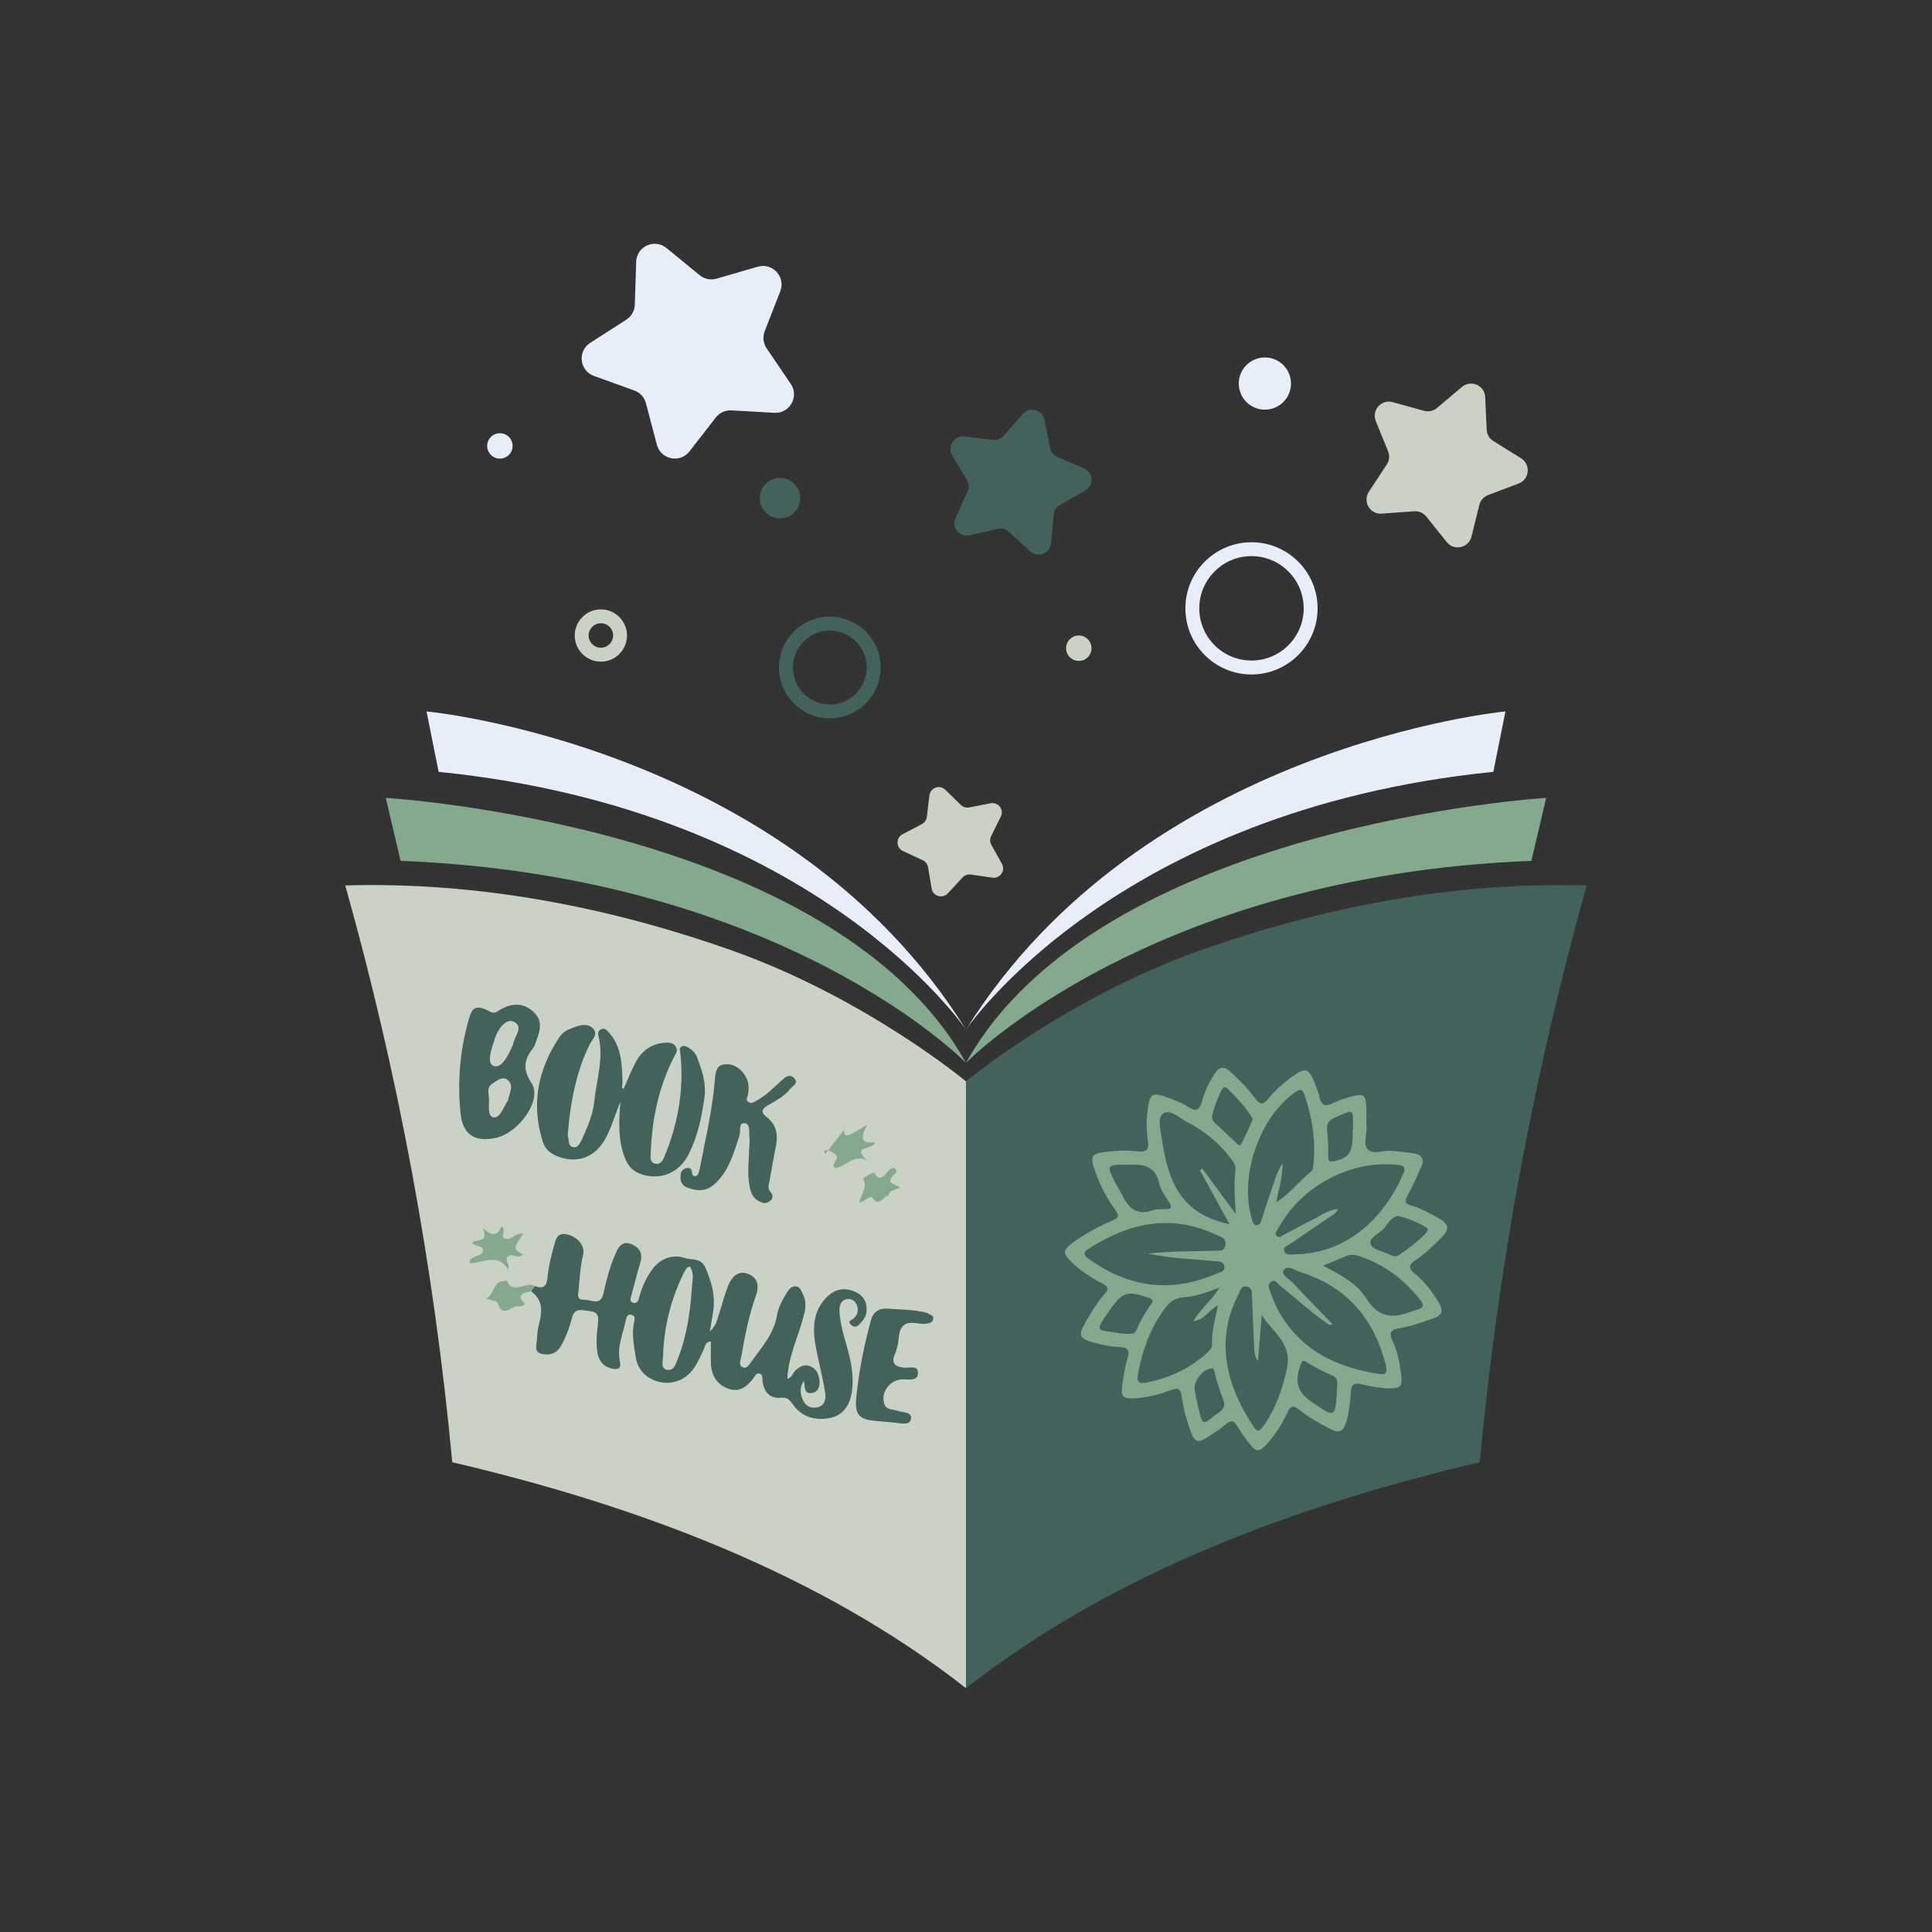 <?xml version="1.0" encoding="utf-8"?>
<!-- Generator: Adobe Illustrator 24.0.2, SVG Export Plug-In . SVG Version: 6.00 Build 0)  -->
<svg version="1.1" xmlns="http://www.w3.org/2000/svg" xmlns:xlink="http://www.w3.org/1999/xlink" x="0px" y="0px"
	 viewBox="0 0 566.93 566.93" style="enable-background:new 0 0 566.93 566.93;" xml:space="preserve">
<rect x="0" y="0" width="566.93" height="566.93" fill="#333333" stroke="none"/>
<style type="text/css">
	.st0{fill:#CAD2C5;}
	.st1{fill:#84A98D;}
	.st2{fill:#E7EEFA;}
	.st3{fill:#43625C;}
</style>
<g id="OBJECTS">
	<path class="st0" d="M101.32,259.83c15.54,55.32,26.06,112.04,31.39,169.25c53.15,12.43,107.27,32.23,150.75,66.3
		c-0.02-53.06,0-178.06,0-178.06s-29.45-24.49-68.55-38.36C178.5,266.04,139.95,258.69,101.32,259.83z"/>
	<path class="st1" d="M283.46,311.89c0,0-53.39-54.89-165.91-59.28l-4.35-18.48C113.21,234.13,244.56,241.97,283.46,311.89z"/>
	<path class="st2" d="M283.46,302.14c0,0-43.34-64.42-154.75-75.65l-3.55-17.73C125.17,208.75,231.55,218.8,283.46,302.14z"/>
	<path class="st3" d="M465.61,259.84c-15.54,55.32-26.06,112.04-31.39,169.25c-53.15,12.43-107.27,32.23-150.75,66.29
		c0.02-53.06,0-178.07,0-178.07s29.45-24.48,68.55-38.35C388.43,266.04,426.98,258.7,465.61,259.84z"/>
	<path class="st1" d="M283.46,311.89c0,0,53.39-54.89,165.91-59.28l4.35-18.48C453.72,234.14,322.37,241.97,283.46,311.89z"/>
	<path class="st2" d="M283.46,302.14c0,0,43.34-64.42,154.75-75.65l3.55-17.73C441.76,208.76,335.38,218.81,283.46,302.14z"/>
	<g>
		<g>
			<path class="st3" d="M243.5,210.79c-8.22,0-14.91-6.69-14.91-14.92c0-8.22,6.69-14.92,14.91-14.92c8.22,0,14.92,6.69,14.92,14.92
				C258.42,204.1,251.73,210.79,243.5,210.79z M243.5,185.04c-5.97,0-10.83,4.86-10.83,10.84c0,5.98,4.86,10.84,10.83,10.84
				c5.97,0,10.84-4.86,10.84-10.84C254.34,189.9,249.48,185.04,243.5,185.04z"/>
		</g>
	</g>
	<g>
		<path class="st2" d="M367.24,197.92c-10.7,0-19.4-8.7-19.4-19.4c0-10.7,8.7-19.4,19.4-19.4s19.4,8.7,19.4,19.4
			C386.64,189.21,377.93,197.92,367.24,197.92z M367.24,163.19c-8.45,0-15.32,6.87-15.32,15.32c0,8.45,6.87,15.32,15.32,15.32
			c8.45,0,15.32-6.87,15.32-15.32C382.56,170.07,375.68,163.19,367.24,163.19z"/>
	</g>
	<g>
		<g>
			<path class="st0" d="M176.32,194.16c-4.23,0-7.67-3.44-7.67-7.67c0-4.23,3.44-7.67,7.67-7.67c4.23,0,7.67,3.44,7.67,7.67
				C184,190.72,180.55,194.16,176.32,194.16z M176.32,182.89c-1.98,0-3.59,1.61-3.59,3.59c0,1.98,1.61,3.59,3.59,3.59
				c1.98,0,3.59-1.61,3.59-3.59C179.92,184.5,178.3,182.89,176.32,182.89z"/>
		</g>
	</g>
	<g>
		<g>
			<path class="st3" d="M318.08,137.43l-7.78-3.33c-1.11-0.47-1.91-1.46-2.15-2.65l-1.67-8.29c-0.6-2.98-4.35-3.97-6.35-1.69
				l-5.57,6.37c-0.79,0.91-1.98,1.37-3.18,1.23l-8.4-0.98c-3.02-0.35-5.12,2.91-3.57,5.52l4.34,7.27c0.62,1.04,0.69,2.31,0.18,3.4
				l-3.53,7.69c-1.27,2.76,1.18,5.77,4.14,5.1l8.25-1.88c1.18-0.27,2.41,0.06,3.29,0.88l6.23,5.73c2.23,2.06,5.85,0.66,6.13-2.36
				l0.76-8.43c0.11-1.2,0.8-2.27,1.85-2.86l7.37-4.15C321.08,142.5,320.87,138.62,318.08,137.43z"/>
		</g>
	</g>
	<g>
		<path class="st2" d="M222.37,78.26l-12.09,3.51c-1.72,0.5-3.58,0.12-4.97-1.02l-9.74-7.97c-3.5-2.86-8.75-0.47-8.89,4.04
			l-0.4,12.58c-0.06,1.79-0.99,3.44-2.5,4.41l-10.59,6.8c-3.8,2.44-3.15,8.18,1.1,9.71l11.84,4.27c1.69,0.61,2.97,2.01,3.42,3.74
			l3.2,12.17c1.15,4.37,6.8,5.52,9.57,1.96l7.72-9.94c1.1-1.42,2.83-2.2,4.62-2.1l12.56,0.72c4.51,0.26,7.36-4.76,4.82-8.5
			l-7.07-10.41c-1.01-1.48-1.22-3.37-0.57-5.04l4.57-11.73C230.6,81.27,226.71,77.01,222.37,78.26z"/>
	</g>
	<g>
		<g>
			<path class="st0" d="M290.68,235.71l-6.26,1.23c-0.89,0.18-1.81-0.1-2.46-0.73l-4.56-4.46c-1.64-1.6-4.39-0.63-4.67,1.64
				l-0.76,6.33c-0.11,0.9-0.65,1.69-1.46,2.11l-5.65,2.96c-2.03,1.06-1.95,3.99,0.12,4.95l5.78,2.68c0.82,0.38,1.41,1.14,1.56,2.04
				l1.07,6.28c0.38,2.25,3.19,3.09,4.74,1.41l4.34-4.67c0.62-0.67,1.52-0.98,2.42-0.85l6.31,0.92c2.26,0.33,3.92-2.08,2.81-4.07
				l-3.1-5.57c-0.44-0.79-0.47-1.75-0.06-2.57l2.83-5.71C294.7,237.59,292.93,235.27,290.68,235.71z"/>
		</g>
	</g>
	<g>
		<g>
			<path class="st0" d="M446.35,134.48l-8.14-5.06c-1.16-0.72-1.89-1.97-1.95-3.33l-0.44-9.57c-0.16-3.44-4.19-5.2-6.82-2.98
				l-7.33,6.18c-1.04,0.88-2.45,1.19-3.77,0.83l-9.24-2.54c-3.32-0.91-6.24,2.38-4.94,5.56l3.61,8.88c0.51,1.27,0.37,2.7-0.38,3.84
				l-5.27,8.01c-1.89,2.87,0.33,6.67,3.76,6.42l9.56-0.69c1.36-0.1,2.68,0.48,3.54,1.55l5.99,7.48c2.15,2.69,6.44,1.74,7.27-1.6
				l2.3-9.3c0.33-1.33,1.29-2.4,2.56-2.89l8.97-3.38C448.84,140.67,449.27,136.3,446.35,134.48z"/>
		</g>
	</g>
	<path class="st0" d="M320.3,190.21c0,2.06-1.67,3.73-3.73,3.73s-3.73-1.67-3.73-3.73c0-2.06,1.67-3.73,3.73-3.73
		S320.3,188.15,320.3,190.21z"/>
	<path class="st2" d="M150.42,130.85c0,2.06-1.67,3.73-3.73,3.73c-2.06,0-3.73-1.67-3.73-3.73c0-2.06,1.67-3.73,3.73-3.73
		C148.75,127.12,150.42,128.79,150.42,130.85z"/>
	<circle class="st2" cx="371.17" cy="112.55" r="7.66"/>
	<circle class="st3" cx="228.9" cy="146.19" r="5.94"/>
</g>
<g id="Capa_1">
	<path class="st1" d="M400.95,330.2c0.37,2.49-1.16,5.52,0.45,7.12c1.59,1.58,4.62,0.11,7.01,0.39c2.11,0.25,4.23,0.37,6.32,0.7
		c2.37,0.38,3.43,1.68,2.31,4.09c-1.32,2.84-2.58,5.71-4.07,8.46c-0.87,1.6-0.66,2.29,1.11,2.78c2.84,0.79,5.41,2.26,7.97,3.68
		c3.21,1.78,3.41,3.31,0.84,5.84c-2.38,2.34-4.73,4.73-7.55,6.56c-1.88,1.22-2.26,2.28-0.26,3.86c2.95,2.35,5.18,5.38,7.14,8.59
		c1.33,2.17,1.14,3.65-1.59,4.59c-3.25,1.12-6.48,2.34-9.88,2.86c-2.52,0.39-3.33,1.29-2.12,3.75c1.53,3.12,2.07,6.55,2.54,9.96
		c0.46,3.38-0.3,4.06-3.75,3.97c-2.75-0.07-5.41-0.64-8.08-1.24c-1.75-0.4-2.82-0.03-2.94,2.16c-0.17,3.12-0.5,6.24-1.46,9.27
		c-0.78,2.44-2.09,3.01-4.33,1.85c-3.33-1.71-6.6-3.54-9.54-5.88c-1.48-1.18-2.32-1.09-3.17,0.72c-1.64,3.48-3.66,6.76-6.28,9.61
		c-2.04,2.22-3.03,2.24-4.83-0.07c-1.36-1.75-2.66-3.57-3.82-5.47c-0.9-1.48-1.65-1.71-3.07-0.54c-1.78,1.48-3.72,2.79-5.7,4.01
		c-2.74,1.7-3.61,1.36-4.73-1.57c-1.3-3.41-2.21-6.95-2.72-10.55c-0.29-2.07-0.96-2.54-2.96-1.83c-3.52,1.26-7.14,2.28-10.91,2.47
		c-3.37,0.17-4.05-0.55-3.56-3.82c0.41-2.69,0.77-5.43,1.56-8.02c0.74-2.44-0.18-3.15-2.35-3.22c-2.65-0.08-5.2-0.69-7.75-1.36
		c-3.89-1.02-4.42-2.08-2.49-5.47c1.75-3.08,3.54-6.14,5.91-8.79c1.17-1.31,1.18-2-0.53-2.91c-3.4-1.79-6.66-3.84-9.43-6.57
		c-2.34-2.31-2.31-3.38,0.3-5.32c3.34-2.48,6.95-4.52,10.75-6.21c3.43-1.52,3.45-1.52,1.39-4.46c-2.58-3.67-4.44-7.69-5.81-11.95
		c-0.86-2.7-0.22-3.67,2.6-4.09c3.42-0.51,6.88-0.71,10.29-0.3c2.95,0.35,3.51-0.72,3.07-3.34c-0.56-3.42-0.43-6.88,0.16-10.28
		c0.53-3.1,1.39-3.51,4.37-2.6c2.63,0.8,5.17,1.84,7.48,3.29c2.2,1.38,3.14,0.77,3.79-1.55c0.82-2.92,2.11-5.66,3.75-8.24
		c1.36-2.13,2.79-2.35,4.66-0.63c2.55,2.33,5.03,4.74,7.05,7.52c1.45,1.99,2.36,2.55,4.2,0.28c2.23-2.74,4.97-5.05,7.9-7.07
		c2.66-1.83,3.85-1.5,5.11,1.44c0.72,1.67,1.47,3.37,1.85,5.13c0.62,2.93,2.01,2.94,4.33,1.77c1.78-0.9,3.77-1.44,5.71-1.97
		c2.83-0.76,3.62-0.12,3.73,2.91C401,326.45,400.95,328.38,400.95,330.2z M374.5,352.8c3.94-2.44,6.71-6.21,10.29-9.06
		c0.39-0.32,0.51-1.1,0.58-1.69c0.82-7.16-0.28-14.08-2.63-20.85c-0.58-1.66-1.34-1.63-2.66-0.71
		c-10.51,7.31-16.5,24.72-12.73,37.18c0.22,0.74,0.21,1.75,1.26,1.84c1.24,0.11,1.38-0.99,1.66-1.81c0.85-2.48,1.59-5.01,2.48-7.47
		c1.08-2.97,1.7-6.12,3.59-8.81c0.1,3.94-1.13,7.65-1.87,11.43c0.05,0.06,0.12,0.1,0.14,0.17c0.01,0.03-0.06,0.09-0.1,0.14
		C374.49,353.03,374.49,352.91,374.5,352.8z M392.76,354.77c-0.7,0.85-0.88,1.22-1.18,1.42c-4.26,2.91-8.56,5.76-12.79,8.71
		c-0.82,0.57-2.46,0.87-1.9,2.32c0.48,1.24,1.92,0.87,2.99,0.86c15.56-0.2,26.36-10.83,31.92-23.7c1.06-2.45-0.67-2.46-2.24-2.61
		c-13.67-1.27-28.04,6.57-34.55,18.85c-0.35,0.66-1.2,1.33-0.28,2.12c0.71,0.61,1.33-0.03,1.92-0.34c3.05-1.59,6.03-3.32,9.13-4.79
		C387.8,356.65,389.58,355.01,392.76,354.77z M391.01,388.53c-1,0.53-1.31-0.02-1.69-0.28c-4.83-3.33-9.11-7.35-13.69-11
		c-0.79-0.63-1.47-2.03-2.76-1.02c-1.14,0.89-0.36,2.02-0.02,3.04c1.23,3.78,3.11,7.2,5.6,10.32c6.5,8.17,15.41,11.74,25.34,13.45
		c3,0.52,3.51,0.09,2.74-2.9c-3.48-13.43-11.54-22.67-24.95-26.86c-1.62-0.51-3.83-2.27-4.93-0.48c-0.77,1.25,1.72,2.59,2.84,3.78
		C383.25,380.59,387.11,384.5,391.01,388.53z M336.72,367.87c6.63-0.75,12.99-0.64,19.33-0.86c1.39-0.05,3.22,0.55,3.54-1.77
		c0.28-2-1.43-2.26-2.59-2.82c-13.35-6.39-25.73-3.57-37.6,4.05c-1.65,1.06-1.46,1.81-0.01,2.86c11.8,8.55,24.37,10.21,37.8,4.32
		c0.91-0.4,2.38-0.5,2.06-2.13c-0.3-1.49-1.59-1.34-2.66-1.44C350.07,369.47,343.51,369.24,336.72,367.87z M369.15,399.37
		c-1.17-1.51-1.07-3.04-1.15-4.54c-0.23-4.65-0.37-9.31-0.6-13.96c-0.06-1.26,0.24-2.85-1.47-3.29c-1.9-0.49-2.05,1.37-2.57,2.38
		c-6.92,13.48-3.47,26.79,4.61,38.87c1.15,1.72,1.89,0.82,2.69-0.28c3.69-5.09,5.59-10.82,6.98-16.94
		c1.67-7.37-4.27-10.74-7.4-15.73C369.88,390.38,369.52,394.87,369.15,399.37z M362.64,356.27c-0.35-4.89-0.6-8.92-0.11-12.94
		c0.16-1.31-0.57-2.29-1.31-3.29c-3.45-4.63-7.79-8.21-12.91-10.8c-2.28-1.15-4.87-3.92-6.98-2.49c-1.74,1.18-0.77,4.77-0.42,7.22
		c1.84,13.11,5.8,22.25,19.89,25.27c-2.99-5.43-5.85-10.64-8.71-15.85c0.25-0.15,0.5-0.31,0.74-0.46
		C355.91,347.12,358.99,351.31,362.64,356.27z M357.41,383.04c-2.78,1.37-3.94,4.35-7.22,4.66c2.02-3.63,5.24-5.91,7.67-9.87
		c-3.98,1.51-7.3,2.66-10.8,2.89c-2.33,0.15-3.87,1.44-5.2,3.2c-4.29,5.69-6.58,12.18-7.91,19.11c-0.48,2.51,0.3,3.14,2.56,2.67
		c6.75-1.42,12.84-4.16,17.93-8.93c0.68-0.64,1.27-1.26,1.22-2.3C355.47,390.71,356.6,387.12,357.41,383.04z M388.25,371.4
		c5.21,2.67,10.07,5.36,12.83,9.8c3.53,5.67,7.78,5.64,13.02,3.67c0.66-0.25,1.35-0.43,2.02-0.63c1.59-0.49,1.82-1.24,0.76-2.62
		c-4.7-6.08-10.58-10.51-17.87-12.98c-1.24-0.42-2.55-0.66-3.86-0.11C393.04,369.41,390.92,370.29,388.25,371.4z M330.39,341.77
		c-0.5,0-1.01-0.02-1.51,0c-3.65,0.14-3.94,0.57-2.35,3.84c0.97,1.99,2.15,3.86,3.18,5.82c1.84,3.53,4.39,5.2,8.49,3.73
		c1.19-0.43,2.59-0.33,3.89-0.35c1.74-0.03,1.84-0.64,1-2.01c-1.1-1.8-2.51-3.6-2.94-5.58c-0.98-4.53-3.98-5.57-7.95-5.47
		C331.6,341.78,331,341.77,330.39,341.77z M392.32,408.35c-0.2-1.5,1.04-3.72-1.49-4.77c-2.53-1.05-4.92-2.35-7.25-3.79
		c-0.71-0.44-1.27-0.91-1.79,0.4c-2.07,5.25-1.2,8.28,3.47,11.46c0.08,0.06,0.17,0.11,0.25,0.16
		C391.76,415.99,391.76,415.99,392.32,408.35z M329.13,391.32c2.11-0.02,3.69,0.61,4.43-1.21c1.08-2.64,2.58-5.03,4.21-7.36
		c0.68-0.97,0.62-1.48-0.68-1.92c-6.41-2.14-7.63-1.79-11.52,3.72c-0.76,1.07-1.47,2.18-2.2,3.27c-0.99,1.48-1.15,2.57,1.12,2.8
		C326.28,390.82,328.07,391.16,329.13,391.32z M410.24,356.8c-2.02,0.34-2.85,2.18-3.96,3.49c-1.42,1.69-4.79,2.86-4.05,4.88
		c0.57,1.56,3.88,2.1,5.94,3.14c0.91,0.46,1.7,0.45,2.54-0.14c2.64-1.87,5.26-3.75,7.51-6.1c0.61-0.64,1.19-1.35,0.16-1.97
		C415.86,358.59,413.14,357.52,410.24,356.8z M367.62,328.5c-0.18-0.37-0.32-0.75-0.54-1.08c-1.89-2.9-4.25-5.39-6.7-7.82
		c-0.98-0.97-1.55-0.48-2.04,0.54c-1.04,2.2-1.97,4.42-2.54,6.8c-0.27,1.11-0.1,1.9,0.79,2.68c2.04,1.81,3.98,3.73,5.98,5.58
		c0.47,0.44,1.15,1.38,1.68,0.41C365.5,333.33,366.5,330.91,367.62,328.5z M396.9,331.44c0.05,0,0.1,0,0.14,0c0-0.8,0-1.61,0-2.41
		c0-3.09-0.24-3.25-3-2.09c-5,2.1-4.96,2.1-4.38,7.47c0.18,1.69,0.07,3.41,0.1,5.12c0.02,0.9,0.12,1.48,1.4,1.24
		c4.14-0.77,5.4-2.04,5.74-6.32C396.97,333.45,396.9,332.44,396.9,331.44z M355.27,401.6c-2.41,0.28-5.14,3.82-4.69,6.3
		c0.39,2.18,0.83,4.35,1.37,6.49c0.9,3.57,1.14,3.71,4.11,1.25c1.4-1.16,3.96-2.01,2.99-4.63c-1.02-2.75-1.97-5.5-2.63-8.35
		C356.28,402.12,356.3,401.38,355.27,401.6z"/>
	<g>
		<g>
			<path class="st3" d="M156.95,377.4c2.41,0.86,3.47,0.15,3.72-2.55c0.28-3.02,0.97-6.02,1.81-8.94c0.53-1.83,0.78-4.39,3.93-3.68
				c3.08,0.7,5.34,3.29,4.7,5.97c-0.81,3.36-0.98,6.75-1.3,10.15c-0.14,1.49-0.76,3.13,1.65,3.06c2.02-0.06,4.78,1.96,5.61-1.85
				c0.89-4.06,1.95-8.06,3.64-11.89c0.98-2.24,2.23-3.6,4.71-2.53c2.28,0.99,3.29,2.73,2.49,5.34c-0.96,3.15-1.73,6.35-2.61,9.53
				c-0.22,0.82-0.69,1.81,0.35,2.23c1.32,0.53,1.69-0.7,1.93-1.59c0.84-3.1,2.12-5.96,4.09-8.52c2.16-2.82,5.86-4.12,9.02-3.04
				c2.15,0.74,4.99-0.07,6.23,2.75c1.68,3.84,2.93,7.77,2.46,12.03c-0.22,2.01-0.62,3.99-1.07,6.83c1.99-1.87,2.2-3.67,2.73-5.29
				c0.87-2.67,1.55-5.41,2.59-8.01c1.01-2.53,2.73-4.71,5.84-3.6c3.04,1.08,3.31,3.76,2.35,6.41c-2.08,5.78-3.24,11.75-4.27,17.77
				c-0.2,1.14-1.01,2.62,0.43,3.26c1.19,0.54,1.92-0.88,2.52-1.7c3.05-4.24,6.62-8.18,7.52-13.64c0.38-2.3,1.55-4.37,2.74-6.37
				c0.63-1.06,1.44-2.17,2.8-2.06c1.25,0.1,1.55,1.39,2.06,2.35c1.03,1.98,0.83,3.94,0.29,6.04c-1.59,6.21-4.57,12.06-4.88,18.71
				c1.44-0.24,1.51-1.59,2.26-2.3c1.24-1.17,2.56-1.99,4.27-1.42c1.81,0.61,2.59,2.07,2.86,3.89c0.29,1.93-0.23,3.73-2.16,4.04
				c-2.28,0.37-2.13-1.73-2.31-3.6c-1.09,1.43-1.15,2.89-0.84,4.21c0.51,2.16,1.74,3.93,4.28,3.65c2.53-0.28,3.09-2.3,2.75-4.35
				c-0.63-3.84-1.54-7.64-2.36-11.46c-1.23-5.75-1.89-11.49,2.52-16.28c2.15-2.33,4.86-3.35,8.18-2.06c2.79,1.08,3.95,2.91,3.8,5.83
				c-0.09,1.75-1.1,2.85-2.21,4.01c-0.97,1.01-1.86,0.53-2.52-0.17c-0.87-0.91,0.31-1.16,0.77-1.54c1.27-1.06,1.71-2.31,1.17-3.9
				c-0.52-1.54-1.88-2.18-3.16-1.88c-1.58,0.37-2.08,1.93-2,3.51c0.21,3.93,1.43,7.65,2.46,11.41c1.11,4.02,1.8,8.1,1.18,12.29
				c-0.57,3.84-2.55,6.89-6.37,7.64c-4.09,0.8-8.11-0.1-10.79-3.77c-0.92-1.26-1.63-2.35-3.41-2.17c-3.51,0.36-5.14-1.58-5.64-4.81
				c-0.12-0.8,0.18-1.89-0.82-2.24c-1.08-0.38-1.38,0.75-1.87,1.37c-1.84,2.37-4.08,4.18-7.18,3.1c-3.26-1.13-5.11-3.7-5.26-7.24
				c-0.09-2.17-0.02-4.35-0.02-6.67c-1.76,0.05-1.72,1.56-2.19,2.51c-1.2,2.39-2.1,4.89-4.09,6.86c-5.39,5.35-14.71,2.35-15.74-4.58
				c-0.5-3.38-1.27-6.72-0.59-10.16c0.19-0.94,0.61-2.12-0.68-2.46c-1.38-0.37-1.58,1.06-1.75,1.87c-0.83,3.89-2.56,7.77-1.68,11.78
				c0.53,2.41-0.83,2.38-2.06,2.17c-2.51-0.42-4.03-2.05-4.5-4.65c-0.53-2.93-0.18-5.84,0.15-8.74c0.23-1.99-0.01-3.28-2.39-3.51
				c-2.17-0.21-4.42-1.23-5.27,2.03c-0.52,2-1.17,4-2.04,5.87c-1.17,2.51-2.3,5.17-6,4.77c-1.88-0.21-2.66-0.87-2.39-2.76
				c0.27-1.93,0.21-3.93,0.7-5.8c0.99-3.78,1.44-7.3-2.27-9.94C156.2,378.42,156.57,377.91,156.95,377.4z M202.39,371.64
				c-0.44,0.21-0.73,0.25-0.85,0.42c-0.35,0.5-0.66,1.02-0.93,1.56c-3.76,7.66-5.78,15.75-6.04,24.28c-0.05,1.51-0.84,3.67,1.2,4.06
				c2.06,0.39,2.55-1.81,3.18-3.39c2.74-6.89,3.64-14.14,4.14-21.45C203.22,375.35,203.76,373.47,202.39,371.64z"/>
			<path class="st3" d="M182.06,323.32c-1.43,3.35-2.41,6.86-4.03,10.12c-3.01,6.06-8.46,8.26-14.51,5.85
				c-2.02-0.81-3.57-2.08-4.25-4.24c-3.5-11.16-1.41-21.43,5.06-30.95c0.9-1.32,2.4-2.02,3.93-2.57c2.03-0.73,4.22-1.4,5.83,0.35
				c1.51,1.64-0.37,3.21-1.05,4.59c-4.01,8.15-5.59,16.86-6.39,25.79c-0.04,0.48-0.05,0.99,0.06,1.46c0.28,1.12,0.02,2.74,1.6,2.92
				c1.21,0.14,1.85-1.04,2.32-2.04c1.7-3.67,3.36-7.46,3.76-11.45c0.65-6.38,2.87-12.69,1.2-19.23c-0.19-0.75,0-1.49,0.76-1.88
				c0.99-0.5,1.62,0.17,2.2,0.8c3.8,4.1,3.97,9.24,4.11,14.39c0.02,0.6-0.11,1.2-0.15,1.8c0,0.08,0.14,0.17,0.46,0.54
				c1.17-2.63,2.18-5.19,3.43-7.62c1.78-3.47,4.59-5.63,8.6-5.96c1.24-0.1,2.47-0.11,3.28,1.11c0.77,1.16,0.04,2.04-0.47,3.02
				c-4.49,8.73-6.46,18.09-6.83,27.83c-0.05,1.32-0.43,3.03,1.17,3.48c1.81,0.51,2.46-1.15,3.02-2.53
				c3.91-9.64,5.59-19.62,4.46-30.01c-0.07-0.6-0.4-1.18,0.19-1.66c0.69-0.56,1.36-0.25,2.02,0.1c1.23,0.66,2.21,1.6,2.7,2.89
				c1.43,3.78,2.77,7.63,2.19,11.75c-0.82,5.81-1.99,11.53-4.71,16.84c-2.66,5.21-7.8,7.49-13.38,5.91
				c-2.72-0.77-4.36-2.46-5.33-5.05C181.33,334.36,181.56,328.94,182.06,323.32z"/>
			<path class="st3" d="M223.1,352.68c-2.15-0.95-2.76-2.63-3.13-4.49c-0.66-3.4-0.31-6.82-0.17-10.23
				c0.06-1.46,0.28-2.95,0.11-4.38c-0.18-1.46,0.36-3.92-1.52-3.99c-1.72-0.06-0.98,2.37-1.41,3.67
				c-1.73,5.21-3.11,10.57-7.53,14.39c-2.49,2.15-5.21,1.83-7.91,0.77c-1.73-0.68-2.07-2.32-1.78-4c0.15-0.89,0.85-1.48,1.77-1.65
				c0.86-0.17,1.42,0.16,1.51,1.09c0.06,0.62,0.16,1.32,0.97,1.26c0.7-0.04,0.91-0.72,1.11-1.3c0.08-0.23,0.14-0.47,0.19-0.71
				c1.61-8.47,3.64-16.88,4.4-25.5c0.18-2.04,0.16-4.67,2.35-5.17c2.76-0.64,5.24,0.88,6.73,3.43c0.95,1.64,1.05,3.47,0.69,5.34
				c-0.15,0.76-0.8,1.69,0.28,2.27c0.9,0.48,1.62-0.19,2.36-0.58c2.73-1.46,4.85-3.66,7.1-5.72c1.04-0.95,2.39-2.27,3.79-0.82
				c1.46,1.51-0.43,2.28-1.19,3.23c-1.71,2.18-4.15,3.37-6.45,4.74c-1.74,1.03-2.35,1.98-0.38,3.48c2.85,2.18,3.38,5.16,2.69,8.54
				c-0.71,3.47-1.27,6.96-1.91,10.44c-0.18,0.96-0.54,1.92,0.19,2.8c0.79,0.95,1.16,1.89,0,2.83
				C224.95,353.24,223.91,353.13,223.1,352.68z"/>
			<path class="st3" d="M157.11,306.19c-0.4,0.89-0.43,1.01-0.5,1.11c-2.61,3.37-3.56,6.08-0.62,10.55
				c3.24,4.92-3.84,14.71-10.6,16.08c-6.08,1.24-9.57-0.94-10.23-7.09c-0.96-9.04-0.24-18.05,2.15-26.82
				c0.99-3.62,1.6-5.81,6.32-3.24c0.82,0.45,1.59,0.52,2.4-0.02c3.65-2.46,7.45-2.85,10.7,0.34
				C159.84,300.13,157.92,303.65,157.11,306.19z M150.61,306.33c0.16-2.03,3.37-5.13,0.08-6.56c-2.29-0.99-4.64,2.35-5.42,4.82
				c-0.86,2.72-2.68,7.33-0.43,8.19C147.29,313.72,149.24,309.51,150.61,306.33z M149.05,322.92c0.33-2.03,1.97-4.35-0.12-6.05
				c-1.48-1.2-3.19,0.29-4.57,1.2c-1.5,0.99-1,2.65-0.89,4.03c0.16,2.07-0.57,5.48,1.35,5.78
				C146.76,328.17,147.76,324.84,149.05,322.92z"/>
			<path class="st3" d="M272.02,385.26c0.86,0.58,2.06,0.65,1.83,1.79c-0.22,1.15-1.3,1.29-2.3,1.4c-2.21,0.23-4.77-1.13-6.56,0.66
				c-1.59,1.6-1.05,4.19-1.74,6.27c-0.19,0.58-0.29,1.2-0.55,1.75c-1.4,2.95-0.01,3.98,2.77,4.21c1.53,0.12,4.11-0.84,3.89,1.79
				c-0.18,2.14-2.72,1.64-4.31,1.62c-3.77-0.04-6.73,3.66-5.56,7.24c0.58,1.77,2.33,1.46,3.64,1.94c1.59,0.59,4.53,0.27,4.2,2.41
				c-0.32,2.09-3.02,1.25-4.78,1.13c-1.7-0.12-3.4-0.36-5.1-0.48c-5.24-0.37-6.69-1.7-6.19-6.83c0.75-7.64,2.25-15.17,4.27-22.6
				c0.74-2.74,2.44-3.74,5.1-3.53C264.51,384.3,268.43,384.27,272.02,385.26z"/>
		</g>
	</g>
	<path class="st1" d="M141.67,360.25c2.93,2.95,4.45,2.08,5.45-0.31c1.96,0.67-1.28,3.93,2.01,3.59c1.52-0.16,2.55-1.96,4.4-1.44
		c-2.99,4.27-2.99,4.27-0.11,6.04c-1.34,1.37-2.9-0.26-4.02,0.34c-1.85,0.99,0.32,2.32-0.23,4.09c-3.19-5.02-7.47-1.93-11.31-1.85
		c-0.34-0.98,0.4-1.26,0.79-1.54c1.04-0.76,3.01-0.78,3.07-2.23c0.07-1.58-2.26-1-3.18-2.29
		C139.75,363.43,143.49,364.99,141.67,360.25z"/>
	<path class="st1" d="M254.61,340.64c-4.1-2.27-6.47,1.86-9.6,2.14c-1.5-1.48,1.99-2.87-0.11-4.2c-0.95-0.6-2.01-1.47-3.15-0.85
		c0.14,0.3,0.28,0.59,0.42,0.89c1.89-2.45,3.79-4.89,5.42-7c0.47,2.28,0.5,2.28,6.87-1.6c-1.58,3.1-2.49,5.8,2.19,5.15
		C256.81,337.48,249.28,335.97,254.61,340.64z"/>
	<path class="st1" d="M264.1,348.37c-1.47,1.06-3.2,0.84-3.36,2.54c-1.59-0.23-2.55,3.65-4.77,0.56c-0.6-0.83-2.13,1.16-3.8,1.38
		c0.35-2.43,2.59-4.35,1.1-6.89c-0.18-0.3,3.09-2.13,3.29-1.79c1.61,2.71,2.66,0.93,3.86-0.21c0.66-0.63,1.28-1.87,2.32-0.9
		c0.91,0.85-0.26,1.48-0.76,2.05C259.91,347.42,262.66,347.38,264.1,348.37z"/>
	<path class="st1" d="M156.95,377.4c-0.37,0.51-0.75,1.02-1.12,1.53c-2.37,0.45-4.56,0.99-1.76,3.7c-0.85,1.2-1.93,0.48-2.83,0.78
		c-1.77,0.59-4.1,2.98-5.15-1.06c-0.15-0.57-1.88-0.72-3.48-1.28c2.68-1.27,1.89-5.12,5.34-5.15c0.22,0,0.44-0.2,0.66-0.3
		C150.51,380.32,154.39,375.75,156.95,377.4z"/>
</g>
</svg>
